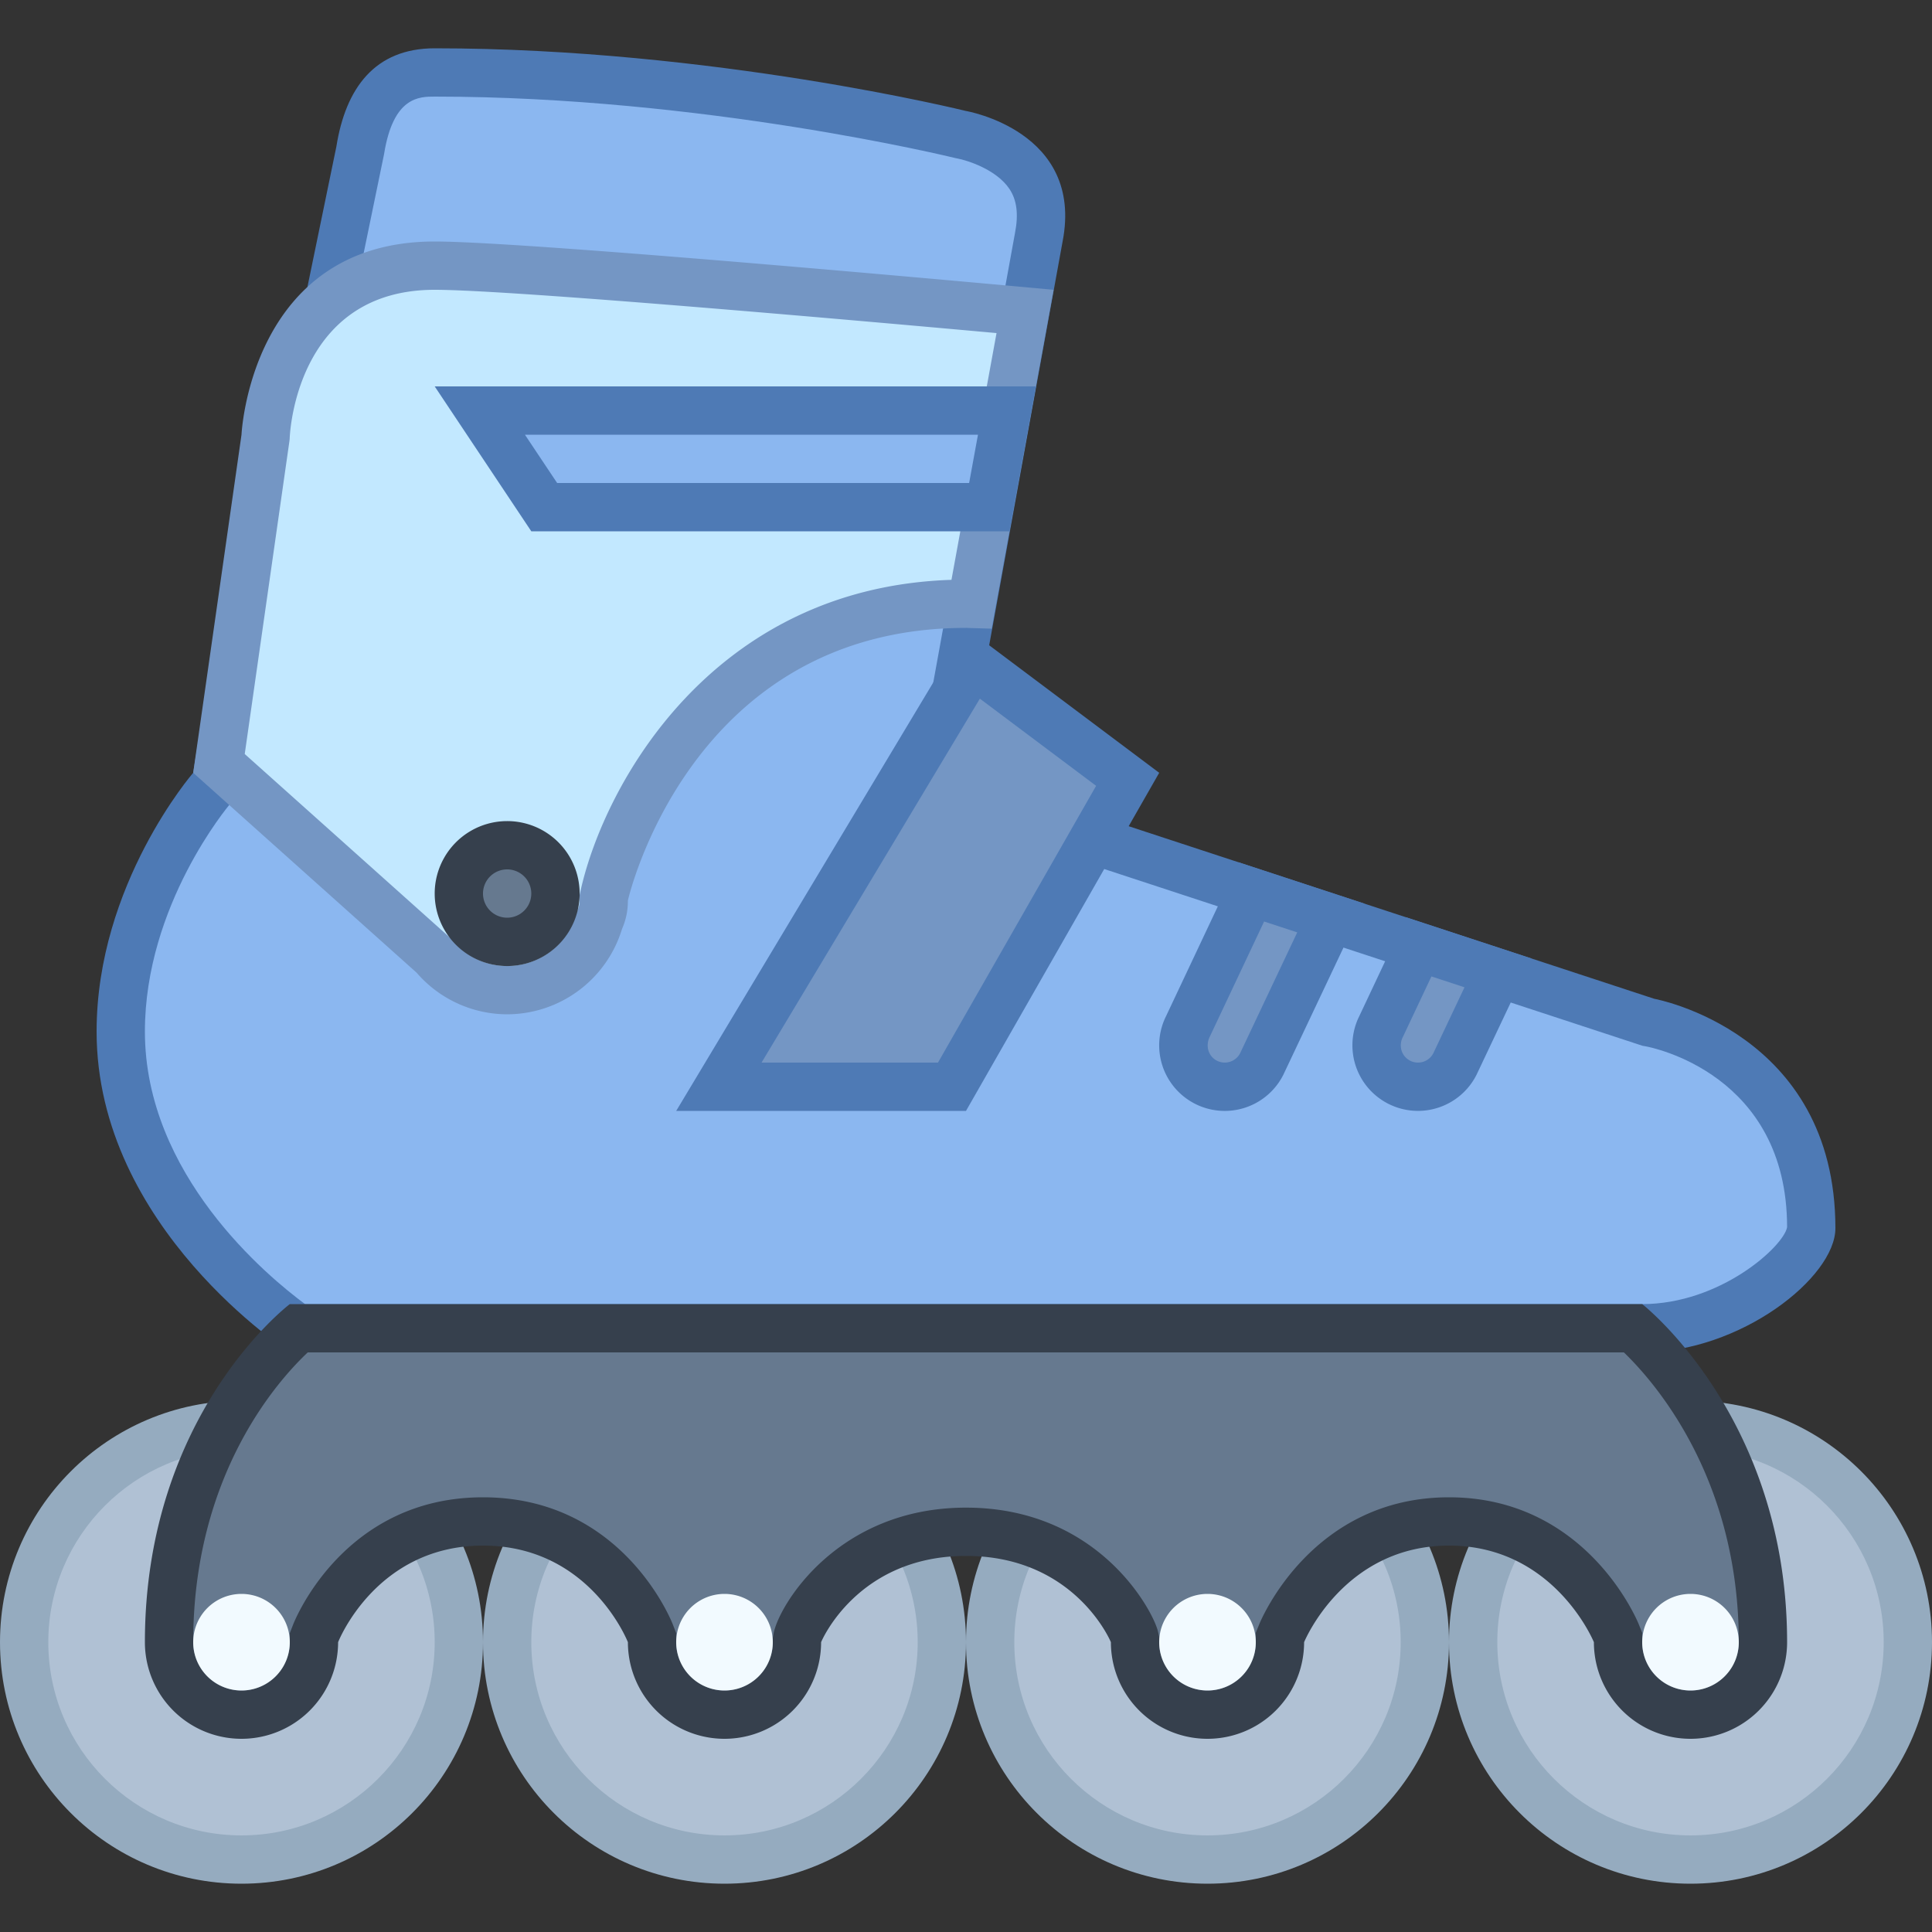 <svg viewBox="0 0 40 40" xmlns="http://www.w3.org/2000/svg"><rect x="0" y="0" width="40" height="40" fill="#333333" stroke="none"/><path d="M35 38.5c-2.481 0-4.5-2.019-4.5-4.5s2.019-4.5 4.5-4.5 4.5 2.019 4.5 4.5-2.019 4.5-4.5 4.5z" fill="#b0c1d4"></path><path d="M35 30c2.206 0 4 1.794 4 4s-1.794 4-4 4-4-1.794-4-4 1.794-4 4-4m0-1c-2.762 0-5 2.238-5 5s2.238 5 5 5 5-2.238 5-5-2.238-5-5-5z" fill="#95abbf"></path><path d="M25 38.5c-2.481 0-4.5-2.019-4.5-4.5s2.019-4.5 4.5-4.5 4.5 2.019 4.5 4.5-2.019 4.5-4.5 4.5z" fill="#b0c1d4"></path><path d="M25 30c2.206 0 4 1.794 4 4s-1.794 4-4 4-4-1.794-4-4 1.794-4 4-4m0-1c-2.762 0-5 2.238-5 5s2.238 5 5 5 5-2.238 5-5-2.238-5-5-5z" fill="#95abbf"></path><path d="M15 38.5c-2.481 0-4.5-2.019-4.5-4.5s2.019-4.5 4.5-4.5 4.5 2.019 4.5 4.5-2.019 4.5-4.5 4.5z" fill="#b0c1d4"></path><path d="M15 30c2.206 0 4 1.794 4 4s-1.794 4-4 4-4-1.794-4-4 1.794-4 4-4m0-1c-2.762 0-5 2.238-5 5s2.238 5 5 5 5-2.238 5-5-2.238-5-5-5z" fill="#95abbf"></path><path d="M5 38.5C2.519 38.5.5 36.481.5 34s2.019-4.5 4.5-4.5 4.5 2.019 4.5 4.5-2.019 4.5-4.5 4.5z" fill="#b0c1d4"></path><path d="M5 30c2.206 0 4 1.794 4 4s-1.794 4-4 4-4-1.794-4-4 1.794-4 4-4m0-1c-2.762 0-5 2.238-5 5s2.238 5 5 5 5-2.238 5-5-2.238-5-5-5z" fill="#95abbf"></path><path d="M6.155 27.5c-.634-.451-3.655-2.775-3.655-6.143 0-2.821 1.859-5.009 1.878-5.03l.094-.108.022-.142c.456-2.926 1.409-7.866 2.028-8.671l.07-.091.862-4.179C7.688 1.667 8.448 1.5 9 1.5c5.631 0 10.824 1.27 10.875 1.282.044.009.979.181 1.431.839.237.346.303.765.203 1.283L19.43 16.339l14.664 4.814c.202.043 3.406.685 3.406 4.275 0 .664-1.656 2.071-3.5 2.071H6.155z" fill="#8bb7f0"></path><path d="M9 2c5.56 0 10.705 1.255 10.756 1.267l.037.009.028.005c.207.039.803.226 1.075.626.155.228.195.523.119.914l-2 11-.156.857.828.272 14.25 4.679.066.022.068.012c.12.022 2.928.567 2.929 3.745-.071.397-1.383 1.592-3 1.592H6.316C5.536 26.424 3 24.321 3 21.357c0-2.624 1.74-4.683 1.755-4.702l.189-.217.044-.284c.554-3.557 1.45-7.797 1.93-8.442l.14-.182.046-.225.847-4.111C8.141 2 8.679 2 9 2m0-1c-1.241 0-1.844.826-2.036 2.036l-.838 4.066C5.198 8.307 4 16 4 16s-2 2.304-2 5.357C2 25.429 6 28 6 28h28c2.036 0 4-1.554 4-2.571 0-4.071-3.75-4.75-3.75-4.75L20 16l2-11c.445-2.29-2.004-2.703-2.004-2.703S14.757 1 9 1z" fill="#4e7ab5"></path><path d="M10.5 20.5a1.971 1.971 0 01-1.498-.69l-4.469-4.004.962-6.736C5.507 8.88 5.716 5.5 9 5.5c1.729 0 10.009.746 12.223.948l-1.106 6.055A7.675 7.675 0 0020 12.5c-6.062 0-7.474 5.973-7.488 6.033l-.012.054v.056a.937.937 0 01-.08.391c-.281.898-1.045 1.466-1.92 1.466z" fill="#c2e8ff"></path><path d="M9 6c1.59 0 8.851.644 11.632.896l-.933 5.109c-4.956.159-7.185 4.24-7.675 6.419l-.024.108v.111a.431.431 0 01-.039.191l-.022.052-.017.054A1.488 1.488 0 0110.5 20c-.43 0-.828-.185-1.121-.52l-.04-.046-.045-.041-4.227-3.782.924-6.47.006-.048.002-.043C6.016 8.738 6.249 6 9 6m0-1C5.183 5 5 9 5 9l-1 7 4.626 4.139A2.482 2.482 0 0010.5 21a2.491 2.491 0 002.378-1.766c.071-.164.122-.35.122-.591 0 0 1.268-5.643 7-5.643l.531.016L21.813 6S11.036 5 9 5z" fill="#7496c4"></path><circle cx="10.5" cy="18.5" r="1" fill="#66798f"></circle><path d="M10.5 18a.5.5 0 110 1 .5.5 0 010-1m0-1a1.5 1.5 0 10.001 3.001A1.5 1.5 0 0010.5 17z" fill="#36404d"></path><path fill="#7496c4" d="M14.883 22.5l5.261-8.768 3.203 2.403L19.71 22.5z"></path><path d="M20.287 14.465l2.407 1.805L19.42 22h-3.653l4.52-7.535M20 13l-6 10h6l4-7-4-3z" fill="#4e7ab5"></path><g><path fill="#8bb7f0" d="M11.268 10.5l-1.334-2h10.914l-.366 2z"></path><path d="M20.248 9l-.183 1h-8.53l-.667-1h9.38m1.199-1H9l2 3h9.899l.548-3z" fill="#4e7ab5"></path></g><g><path d="M35 35.5c-.827 0-1.5-.673-1.5-1.5v-.098l-.037-.092c-.039-.093-.972-2.31-3.463-2.31s-3.424 2.217-3.463 2.311l-.037.091V34c0 .827-.673 1.5-1.5 1.5s-1.5-.673-1.5-1.5c-.067-.386-1.018-2.286-3.5-2.286-2.504 0-3.447 1.929-3.493 2.204-.007.909-.68 1.582-1.507 1.582s-1.5-.673-1.5-1.5v-.094l-.034-.088c-.037-.094-.933-2.318-3.466-2.318s-3.429 2.224-3.466 2.318l-.034.088V34c0 .827-.673 1.5-1.5 1.5s-1.5-.673-1.5-1.5c0-3.927 2.131-6.025 2.679-6.5h27.636c.541.492 2.686 2.685 2.686 6.5A1.503 1.503 0 0135 35.5z" fill="#66798f"></path><path d="M33.621 28c.65.627 2.379 2.613 2.379 6 0 .551-.449 1-1 1s-1-.449-1-1v-.196l-.074-.182C33.882 33.515 32.823 31 30 31s-3.882 2.515-3.926 2.622l-.074.182V34c0 .551-.449 1-1 1s-1-.449-1-1v-.112l-.025-.109c-.09-.399-1.206-2.565-3.975-2.565-2.669 0-3.879 2.032-3.984 2.607L16 33.91V34c0 .551-.449 1-1 1s-1-.449-1-1v-.188l-.068-.175C13.89 33.529 12.871 31 10 31s-3.89 2.529-3.932 2.637L6 33.812V34c0 .551-.449 1-1 1s-1-.449-1-1c0-3.446 1.731-5.397 2.372-6h27.249M34 27H6s-3 2.264-3 7a2 2 0 104 0s.779-2 3-2c2.22 0 3 2 3 2a2 2 0 104 0c0-.003.74-1.786 3-1.786 2.259 0 2.999 1.781 3 1.786a2 2 0 104 0s.816-2 3-2 3 2 3 2a2 2 0 104 0c0-4.663-3-7-3-7z" fill="#36404d"></path></g><path d="M5 33a1 1 0 100 2 1 1 0 000-2zM15 33a1 1 0 100 2 1 1 0 000-2zM25 33a1 1 0 100 2 1 1 0 000-2zM35 33a1 1 0 100 2 1 1 0 000-2z" fill="#f2faff"></path><g><path d="M25.356 22.5a.858.858 0 01-.766-1.24l1.317-2.793 1.644.539-1.433 3.03a.846.846 0 01-.762.464z" fill="#7496c4"></path><path d="M26.172 19.079l.686.225-1.181 2.498a.357.357 0 01-.479.16c-.176-.088-.248-.303-.15-.5l1.124-2.383m-.528-1.226l-1.501 3.183a1.357 1.357 0 102.428 1.214l1.675-3.542-2.602-.855z" fill="#4e7ab5"></path><g><path d="M29.356 22.5a.858.858 0 01-.766-1.24l.781-1.656 1.643.539-.896 1.894a.847.847 0 01-.762.463z" fill="#7496c4"></path><path d="M29.636 20.216l.685.225-.644 1.362a.357.357 0 01-.658-.048.378.378 0 01.03-.294l.587-1.245m-.528-1.226l-.964 2.045a1.357 1.357 0 002.427 1.215l1.138-2.405-2.601-.855z" fill="#4e7ab5"></path></g></g></svg>